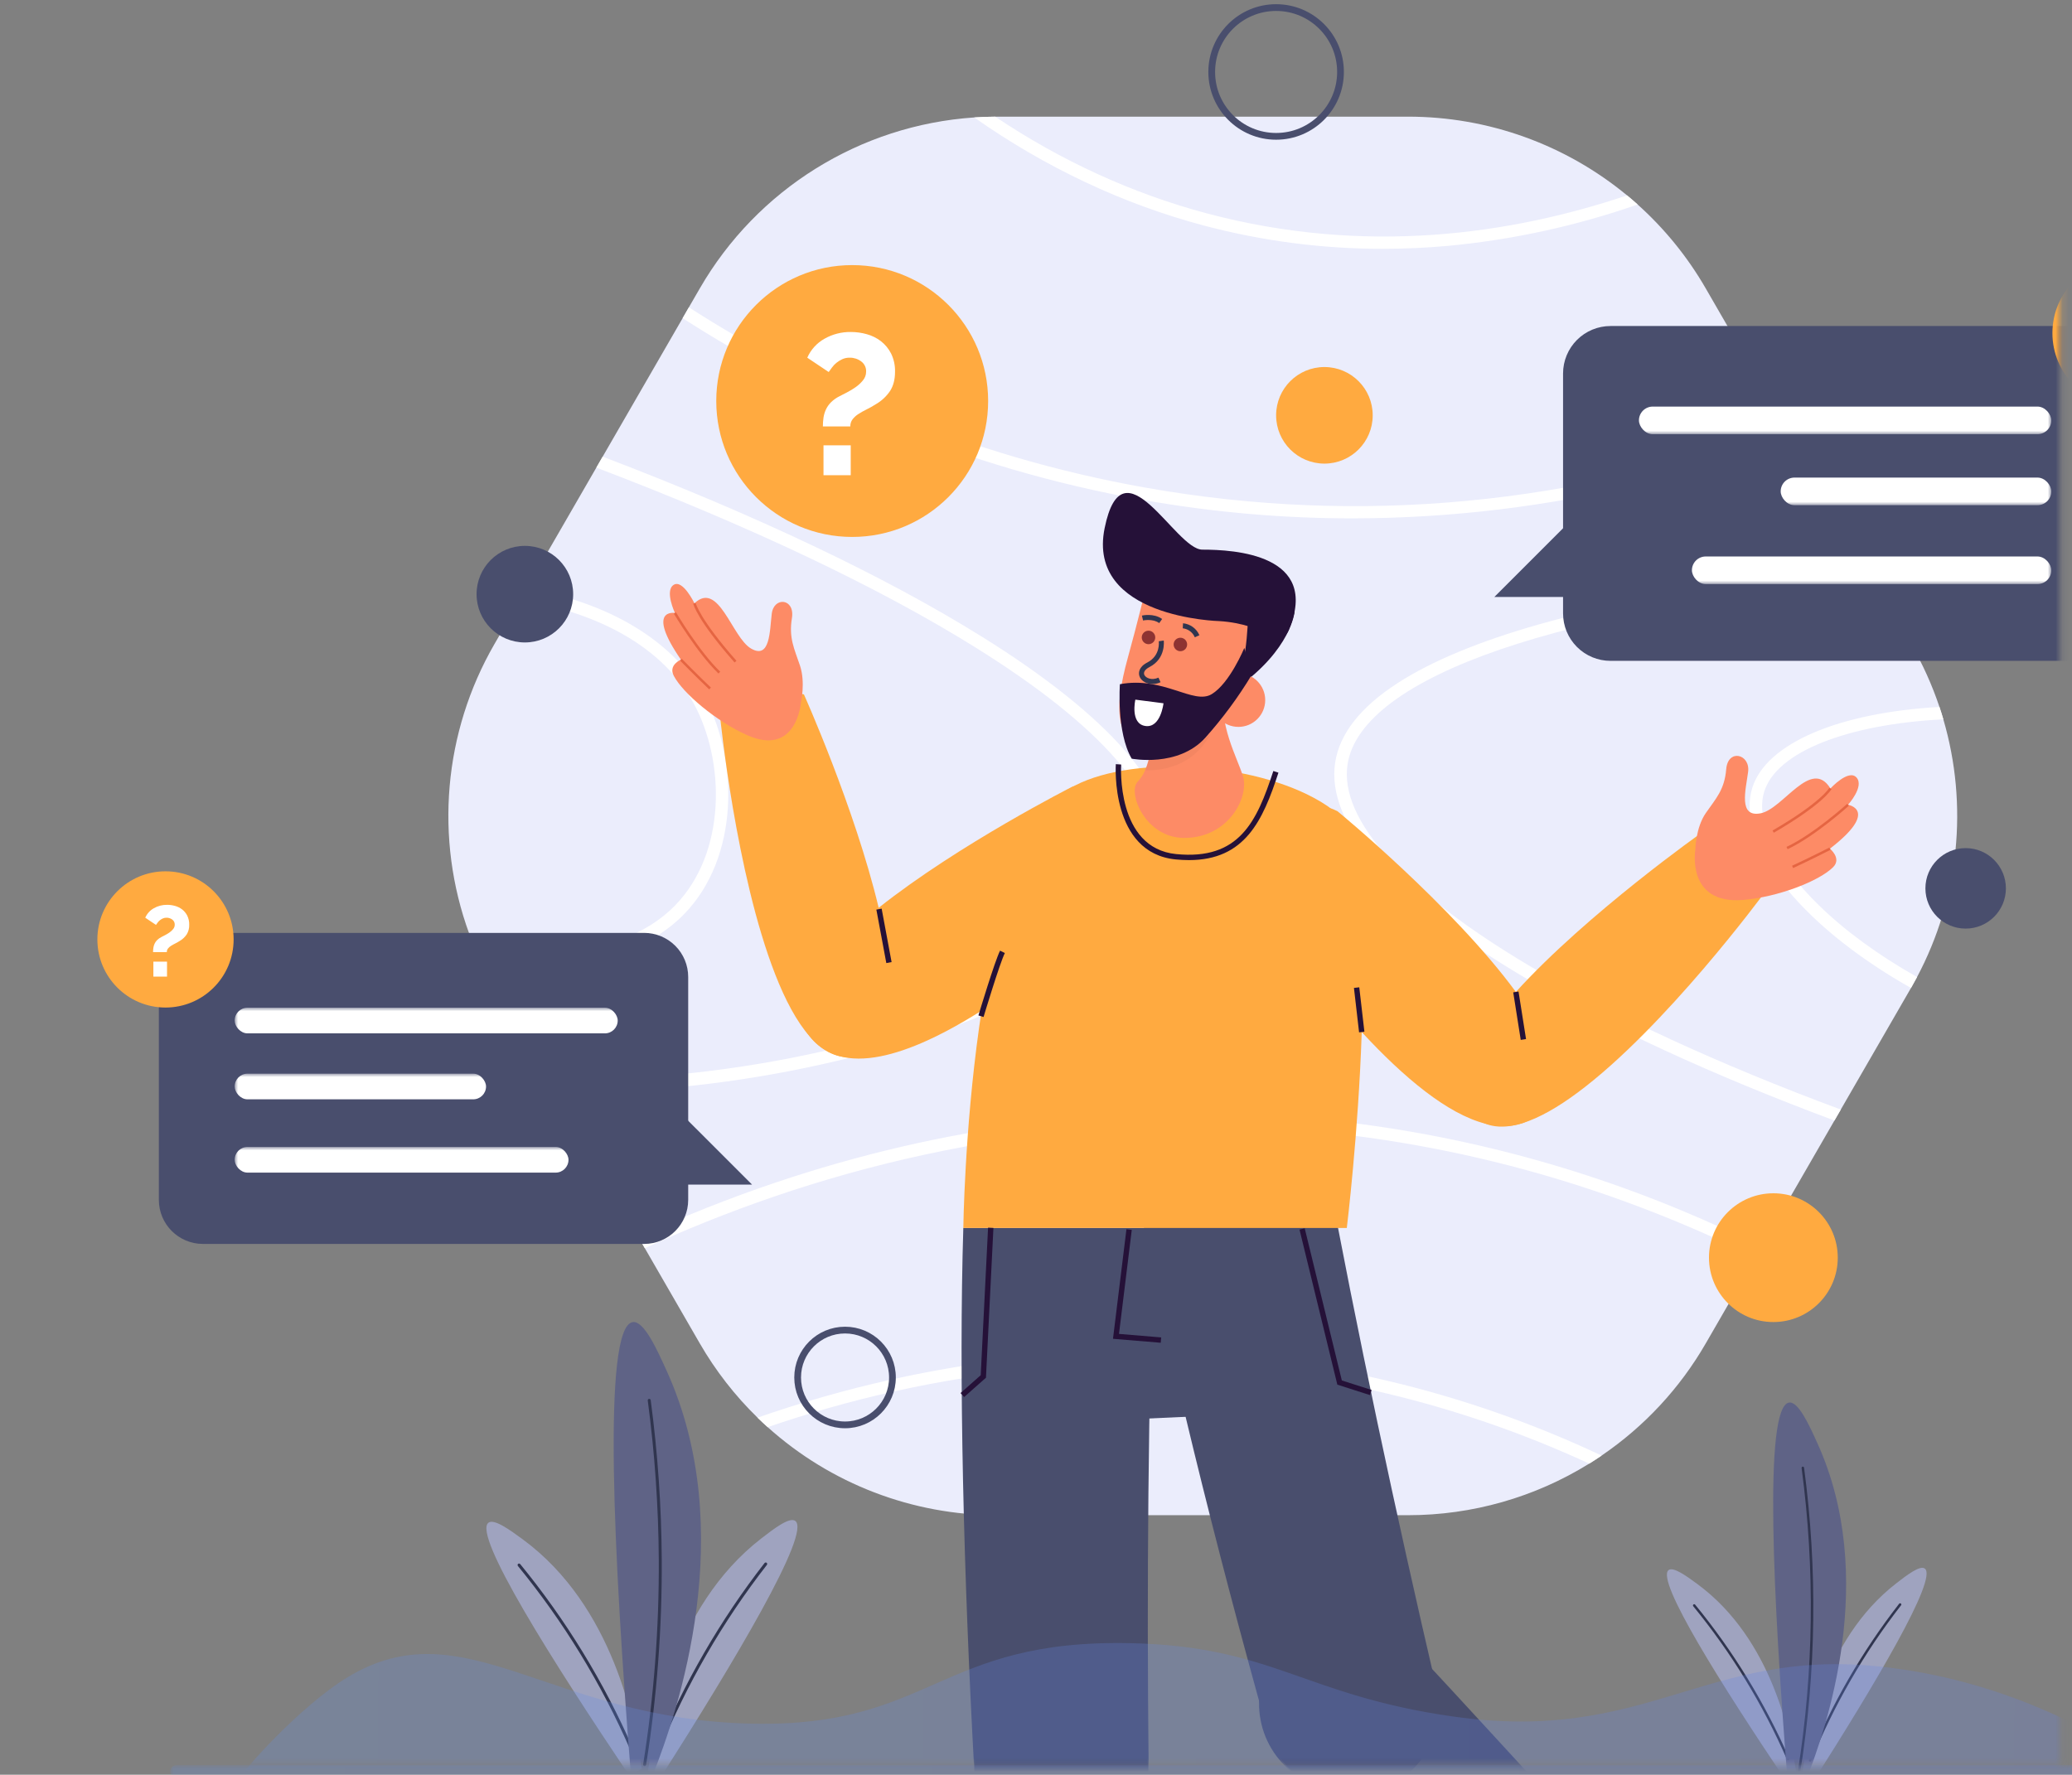 <svg xmlns="http://www.w3.org/2000/svg" xmlns:xlink="http://www.w3.org/1999/xlink" width="307" height="263" viewBox="0 0 307 263">
    <rect x="0" y="0" width="307" height="263" fill="#808080" stroke="none"/>
    <defs>
        <linearGradient id="8160dr7xec" x1=".789%" x2="99.207%" y1="50%" y2="50%">
            <stop offset="0%" stop-color="#638EE4"/>
            <stop offset="100%" stop-color="#6480E4"/>
        </linearGradient>
        <linearGradient id="ryqr8tv3bd" x1=".789%" x2="99.207%" y1="49.943%" y2="50.034%">
            <stop offset="0%" stop-color="#638EE4"/>
            <stop offset="100%" stop-color="#6480E4"/>
        </linearGradient>
        <path id="ybsy13a8aa" d="M0 0H305.142V261.512H0z"/>
    </defs>
    <g fill="none" fill-rule="evenodd">
        <g>
            <g>
                <g transform="translate(-320 -182) translate(290 115) translate(30.092 67.062)">
                    <path fill="#EBEDFC" fill-rule="nonzero" d="M283.95 144.726c-.28.53-.572 1.057-.874 1.58l-.024.042-10.402 18.016-.94 1.627-10.808 18.722-.896 1.555-7.363 12.75c-3.827 6.632-9.102 12.313-15.432 16.62-.602.413-1.214.808-1.834 1.193-8.055 4.997-17.346 7.643-26.825 7.643h-60.865c-12.565 0-24.687-4.645-34.032-13.045-.511-.458-1.013-.928-1.505-1.41-3.344-3.256-6.222-6.958-8.555-11L95.45 184.91l-.949-1.645-12.493-21.634-1.098-1.904-7.749-13.423c-1.058-1.83-2-3.726-2.82-5.674-.32-.758-.62-1.519-.898-2.288-5.185-14.16-3.823-29.89 3.718-42.948l3.78-6.547 1.004-1.738 10.32-17.876.938-1.625 11.847-20.518.927-1.612 1.617-2.799c8.486-14.694 23.735-24.195 40.665-25.337 1.028-.071 2.064-.11 3.106-.114.106-.002.214-.002.32-.002h60.866c11.838 0 23.306 4.124 32.43 11.666.533.44 1.056.89 1.57 1.352 4 3.586 7.406 7.784 10.091 12.437l11.892 20.6.912 1.577 11.267 19.516 1.025 1.773 5.338 9.247c1.706 2.953 3.11 6.07 4.193 9.305.204.607.395 1.218.575 1.834 3.736 12.751 2.338 26.458-3.895 38.192z"/>
                    <path fill="#FFF" fill-rule="nonzero" d="M265.447 64.86c-7.218 2.652-14.582 4.89-22.056 6.701-14.105 3.432-28.568 5.176-43.084 5.195-10.336 0-20.651-.902-30.83-2.696-27.212-4.794-50.04-15.183-68.426-26.968l.928-1.613c18.22 11.693 40.848 22 67.822 26.752 31.6 5.568 63.332 2.555 94.735-8.95l.91 1.578zM260.902 184.713l-.896 1.555c-19.623-9.7-42.862-17.096-69.63-19.041-38.94-2.828-71.805 7.076-94.925 17.684l-.949-1.645c6.615-3.052 13.39-5.747 20.293-8.076 24.785-8.361 50.259-11.66 75.714-9.813 20.195 1.471 40.018 6.2 58.702 14.003 3.936 1.64 7.833 3.418 11.69 5.333zM237.211 215.638c-.602.413-1.214.808-1.834 1.193-9.644-4.457-19.708-7.942-30.043-10.403-36.557-8.674-68.747-2.88-91.679 5.001-.511-.458-1.013-.928-1.505-1.41 6.473-2.257 13.072-4.137 19.762-5.631 24.931-5.556 49.78-5.478 73.852.233 10.834 2.58 21.372 6.271 31.447 11.017zM242.551 30.244c-9.114 3.18-18.581 5.24-28.193 6.136-3.193.286-6.376.429-9.548.429-8.957.008-17.876-1.151-26.533-3.448-12.002-3.188-23.544-8.642-34.017-16.018 1.028-.071 2.064-.11 3.106-.114 9.745 6.541 20.37 11.412 31.389 14.34 23.51 6.25 45.104 3.083 62.227-2.676.533.44 1.056.89 1.57 1.351zM226.629 143.133c12.376 7.347 27.973 14.526 46.02 21.231l-.94 1.627c-18.03-6.713-33.626-13.903-46.027-21.262-19.71-11.696-29.37-22.707-27.94-31.84.664-4.242 3.778-8.189 9.254-11.73 5.059-3.267 12.151-6.209 21.082-8.737 13.082-3.702 29.664-6.438 48.635-8.046l1.025 1.773c-46.047 3.792-76.122 13.985-78.163 27.027-1.285 8.202 8.325 18.842 27.054 29.957z"/>
                    <path fill="#FFF" fill-rule="nonzero" d="M269.457 134.144c3.906 3.8 8.838 7.383 14.493 10.582-.28.53-.572 1.057-.874 1.58l-.024.042c-17.112-9.67-25.908-21.848-23.531-29.611 2.057-6.716 12.975-11.2 27.748-12.037.204.607.396 1.218.575 1.834-14.1.72-24.716 4.765-26.547 10.744-1.32 4.309 1.73 10.614 8.16 16.866zM173.073 127.216c-.89 5.974-6.347 12.017-15.774 17.479-8.632 4.998-20.046 9.275-33.014 12.368-12.827 3.058-25.89 4.649-37.779 4.649-1.518 0-3.017-.027-4.497-.08l-1.097-1.904c1.788.08 3.6.119 5.435.117 12.34 0 25.53-1.73 37.509-4.588 12.61-3.007 24.157-7.327 32.513-12.17 8.923-5.167 14.064-10.751 14.87-16.147 1.286-8.606-8.011-19.363-26.886-31.111-14.346-8.931-33.499-17.998-56.087-26.594l.938-1.625c22.58 8.606 41.744 17.69 56.13 26.645 9.432 5.87 16.587 11.569 21.267 16.933 5.022 5.758 7.2 11.149 6.472 16.028z"/>
                    <path fill="#FFF" fill-rule="nonzero" d="M101.265 135.41c-4.49 4.615-11.375 7.217-19.018 7.217-.352 0-.707-.005-1.065-.016-3.69-.133-7.341-.8-10.84-1.98-.32-.757-.62-1.518-.898-2.287 3.773 1.446 7.758 2.261 11.796 2.412 7.545.236 14.359-2.184 18.695-6.639 7.65-7.863 7.415-21.388 2.766-29.918-4.473-8.21-13.868-13.455-25.76-15.35l1.005-1.739c.18.03.36.064.538.096 12.244 2.268 21.422 7.987 25.845 16.108 4.972 9.12 5.184 23.618-3.064 32.097z"/>
                    <mask id="p6wp4z0h7b" fill="#fff">
                        <use xlink:href="#ybsy13a8aa"/>
                    </mask>
                    <path fill="#FFAA40" fill-rule="nonzero" d="M119.022 102.845s7.537 16.797 11.076 31.616c1.057 4.414 1.758 8.655 1.802 12.223.058 5.54-1.47 9.452-5.736 9.882-.65.067-1.306.023-1.94-.13-.003-.004-.006-.007-.01-.004-.546-.134-1.072-.338-1.567-.608-.012-.005-.025-.011-.036-.019-1.024-.59-1.94-1.353-2.706-2.253-1.948-2.193-3.653-5.429-5.128-9.196-5.852-14.924-8.17-38.176-8.17-38.176 4.686-5.61 12.415-3.335 12.415-3.335z" mask="url(#p6wp4z0h7b)"/>
                    <path fill="#FFAA40" fill-rule="nonzero" d="M169.082 130.709s-17.092 16.729-31.736 23.398c-4.891 2.23-9.505 3.337-13.122 2.328-.003-.003-.006-.006-.01-.003-.54-.152-1.065-.355-1.567-.608-.012-.005-.025-.011-.036-.019-1.055-.546-1.978-1.315-2.706-2.253-.23-.288-.444-.59-.637-.903-1.717-2.748-.67-6.087 1.986-9.607 2.12-2.81 5.262-5.736 8.844-8.581 11.93-9.457 28.722-17.961 28.722-17.961 7.378-2.09 15.667 7.457 10.262 14.209zM225.485 166.38c-.01.001-.018.004-.026.009-.418.124-.825.233-1.224.31-1.551.316-2.986.26-4.25-.244-.458-.185-.891-.428-1.289-.722-2.715-2.005-2.87-5.003-1.403-8.495 1.317-3.155 3.955-6.708 7.217-10.304 10.587-11.67 27.744-23.753 27.744-23.753s7.803 1.985 8.972 9.206c0 0-14.67 19.918-27.6 29.486-2.858 2.12-5.632 3.726-8.141 4.507z" mask="url(#p6wp4z0h7b)"/>
                    <path fill="#FFAA40" fill-rule="nonzero" d="M225.485 166.38c-.01.001-.018.004-.026.009-.4.134-.808.238-1.224.31-1.418.221-2.867.138-4.25-.244-2.821-.719-5.83-2.436-8.855-4.742-12.743-9.719-25.75-29.893-25.75-29.893-3.94-7.7 5.891-15.195 12.7-11.667 0 0 17.082 14.041 26.43 26.781 3.16 4.308 5.44 8.468 5.87 11.886.268 2.095-.157 3.907-1.49 5.306-.936 1.016-2.105 1.79-3.405 2.254z" mask="url(#p6wp4z0h7b)"/>
                    <path fill="#494E6D" fill-rule="nonzero" d="M157.17 274.538c-6.855.003-12.52-5.349-12.904-12.193-1.602-28.977-2.306-58.661-1.627-80.433h28.281c-.893 24.8-1.113 53.659-.827 79.557.039 3.453-1.306 6.777-3.734 9.232-2.427 2.455-5.737 3.837-9.19 3.837z" mask="url(#p6wp4z0h7b)"/>
                    <path fill="#494E6D" fill-rule="nonzero" d="M157.159 249.623c-3.548 0-6.94 1.463-9.372 4.045-2.433 2.582-3.693 6.054-3.482 9.596 1.494 24.974 3.623 61.475 4.73 77.488h21.885c-.868-18.244-.605-55.647-.886-78.416-.088-7.048-5.827-12.715-12.875-12.713zM202.935 265.555c-6.692 1.486-13.38-2.513-15.236-9.112-7.834-27.944-14.943-56.773-18.991-78.176l27.612-6.12c4.493 24.407 10.522 52.63 16.404 77.853.785 3.362.192 6.9-1.647 9.821-1.84 2.923-4.771 4.987-8.142 5.734z" mask="url(#p6wp4z0h7b)"/>
                    <path fill="#494E6D" fill-rule="nonzero" d="M190.666 242.922c-2.623 2.388-4.145 5.754-4.205 9.301-.06 3.548 1.347 6.962 3.888 9.438 17.921 17.459 44.074 43.01 55.676 54.102l16.18-14.737c-12.928-12.903-37.92-40.732-53.46-57.376-4.81-5.151-12.87-5.476-18.079-.728z" mask="url(#p6wp4z0h7b)"/>
                    <path fill="#FFAA40" fill-rule="nonzero" d="M142.639 181.912s.724-57.4 16.55-65.571c9.075-4.684 27.854-3.412 37.431 3.06 9.665 6.531 2.839 62.51 2.839 62.51h-56.82z" mask="url(#p6wp4z0h7b)"/>
                    <path fill="#FD8B66" fill-rule="nonzero" d="M251.1 125.818s.05-3.222 1.546-5.387c1.496-2.165 2.773-3.436 3.028-6.509.255-3.073 3.585-2.255 3.244.4-.342 2.656-1.494 6.783 1.851 6.14 3.345-.643 7.5-8.305 10.344-3.679 0 0 2.707-2.953 3.877-1.615 1.17 1.338-1.266 4.03-1.266 4.03s4.735.784-2.683 6.508c0 0 1.77 1.431.48 2.729-2.064 2.074-8.173 4.443-13.372 4.865-8.451.686-7.05-7.482-7.05-7.482z" mask="url(#p6wp4z0h7b)"/>
                    <path fill="#E56542" fill-rule="nonzero" d="M262.729 123.338l-.188-.322c7.2-4.186 8.396-6.3 8.407-6.32l.33.175c-.046.087-1.213 2.202-8.55 6.467zM264.77 125.78l-.16-.338c4.018-1.89 8.94-6.337 8.989-6.381l.25.276c-.05.045-5.011 4.53-9.08 6.443zM265.585 128.575l-.155-.34c2.443-1.122 5.495-2.68 5.526-2.695l.17.333c-.031.015-3.09 1.577-5.541 2.702z" mask="url(#p6wp4z0h7b)"/>
                    <path fill="#FD8B66" fill-rule="nonzero" d="M118.572 104.094s.701-3.024-.133-5.517c-.835-2.494-1.68-4.084-1.197-7.032.484-2.949-2.678-3.237-2.988-.65-.309 2.586-.236 6.803-3.073 5.147-2.837-1.655-4.772-10.12-8.381-6.7 0 0-1.732-3.61-3.086-2.73-1.354.88.197 4.162.197 4.162s-4.408-.763.888 6.922c0 0-1.91.777-1.059 2.395 1.361 2.588 6.266 6.729 10.809 8.764 7.384 3.306 8.023-4.761 8.023-4.761z" mask="url(#p6wp4z0h7b)"/>
                    <path fill="#E56542" fill-rule="nonzero" d="M108.747 98.11c-5.558-6.293-6.109-8.633-6.13-8.729l.365-.08c.005.024.582 2.375 6.046 8.563l-.28.247zM106.36 99.745c-3.187-3.069-6.577-8.819-6.61-8.877l.321-.189c.034.057 3.398 5.764 6.548 8.798l-.259.268zM104.986 102.096c-1.927-1.824-4.296-4.246-4.32-4.27l.267-.262c.024.025 2.388 2.442 4.31 4.261l-.257.271z" mask="url(#p6wp4z0h7b)"/>
                    <path fill="#251138" fill-rule="nonzero" d="M145.637 150.647l-.761-.228c.097-.327 2.404-8.003 3.205-9.605l.711.356c-.77 1.541-3.13 9.398-3.155 9.477z" mask="url(#p6wp4z0h7b)"/>
                    <path fill="#251138" fill-rule="nonzero" d="M130.485 134.592L131.281 134.592 131.281 142.649 130.485 142.649z" mask="url(#p6wp4z0h7b)" transform="rotate(-10.534 130.883 138.62)"/>
                    <path fill="#251138" fill-rule="nonzero" d="M224.668 146.89L225.463 146.89 225.463 154.024 224.668 154.024z" mask="url(#p6wp4z0h7b)" transform="rotate(-8.97 225.065 150.457)"/>
                    <path fill="#494E6D" fill-rule="nonzero" d="M156.932 210.741L181.362 209.631 173.589 185.201 161.929 183.535z" mask="url(#p6wp4z0h7b)"/>
                    <path fill="#251138" fill-rule="nonzero" d="M171.89 198.922L164.815 198.333 166.809 182.098 167.598 182.195 165.705 197.609 171.956 198.13zM142.759 206.967L142.232 206.372 145.217 203.729 146.306 181.865 147.1 181.905 145.994 204.103zM202.895 206.678L198.056 205.129 192.451 182.149 193.223 181.96 198.723 204.508 203.137 205.921zM176.065 127.397c-.621 0-1.275-.034-1.96-.1-9.712-.952-8.88-13.989-8.871-14.12l.793.057c-.01.124-.785 12.395 8.156 13.271 9.319.915 11.936-4.777 14.389-12.312l.756.246c-2.305 7.08-4.938 12.958-13.263 12.958z" mask="url(#p6wp4z0h7b)"/>
                    <path fill="#251138" fill-rule="nonzero" d="M200.894 146.27L201.689 146.27 201.689 152.899 200.894 152.899z" mask="url(#p6wp4z0h7b)" transform="rotate(-6.591 201.292 149.585)"/>
                    <path fill="#FD8B66" fill-rule="nonzero" d="M175.37 124.111c-5.805 0-8.451-6.78-6.892-8.34.467-.492.838-1.068 1.096-1.696h.004c.393-.942.658-1.932.788-2.944l.004-.004 10.73-9.572c-.579 6.094 2.029 10.373 2.975 13.42.942 3.046-2.105 9.136-8.706 9.136z" mask="url(#p6wp4z0h7b)"/>
                    <path fill="#000" fill-rule="nonzero" d="M179.217 108.762c-3.077 5.886-9.46 5.3-9.64 5.314.394-.942.659-1.933.79-2.945l.003-.004c.29-.167 11.731-7.882 8.847-2.365z" mask="url(#p6wp4z0h7b)" opacity=".19"/>
                    <path fill="#251138" fill-rule="nonzero" d="M191.714 90.606s-.462 5.562-8.55 11.292c-8.479 6.008 1.173-12.456 1.173-12.456l7.377 1.164z" mask="url(#p6wp4z0h7b)"/>
                    <path fill="#FD8B66" fill-rule="nonzero" d="M169.637 87.265s-1.145 4.793-2.63 10.173c-2.121 7.69-2.302 13.909 5.532 13.909 13.157 0 12.28-21.833 12.28-21.833l-15.182-2.25z" mask="url(#p6wp4z0h7b)"/>
                    <path fill="#251138" fill-rule="nonzero" d="M180.589 91.98s-19.73-.442-17.01-13.786c2.72-13.343 10.459 3.195 14.471 3.195 4.707 0 17.527.686 12.821 11.889-1.22 2.91-3.172-.844-10.282-1.299z" mask="url(#p6wp4z0h7b)"/>
                    <circle cx="183.401" cy="103.686" r="3.97" fill="#FD8B66" fill-rule="nonzero" mask="url(#p6wp4z0h7b)"/>
                    <path fill="#251138" fill-rule="nonzero" d="M184.276 95.948s-2.153 5.248-4.845 6.863c-2.691 1.615-7.132-2.691-13.591-1.48 0 0-.539 7.132 1.748 11.034 0 0 6.863 1.346 10.9-3.095 2.57-2.877 4.868-5.985 6.863-9.286l-1.075-4.036z" mask="url(#p6wp4z0h7b)"/>
                    <path fill="#FFF" fill-rule="nonzero" d="M168.127 103.619l4.172.538s-.404 3.7-2.691 3.364c-2.288-.336-1.48-3.902-1.48-3.902z" mask="url(#p6wp4z0h7b)"/>
                    <circle cx="174.801" cy="95.443" r="1" fill="#8E3332" fill-rule="nonzero" mask="url(#p6wp4z0h7b)"/>
                    <circle cx="170.077" cy="94.4" r="1" fill="#8E3332" fill-rule="nonzero" mask="url(#p6wp4z0h7b)"/>
                    <path fill="#9FA3BF" fill-rule="nonzero" d="M264.548 263.867c-9.477-14.11-19.344-29.716-17.418-31.253.7-.557 2.714.921 4.244 2.044 11.253 8.256 13.99 23.051 14.734 28.415l-1.56.794z" mask="url(#p6wp4z0h7b)"/>
                    <path fill="#30354F" fill-rule="nonzero" d="M264.84 260.781c-.074 0-.14-.043-.17-.11-3.565-8.172-8.238-15.814-13.886-22.712-.059-.08-.045-.19.032-.253.076-.062.188-.054.253.02 5.67 6.924 10.36 14.595 13.94 22.798.024.057.018.122-.016.174-.034.052-.092.083-.154.083z" mask="url(#p6wp4z0h7b)"/>
                    <path fill="#9FA3BF" fill-rule="nonzero" d="M268.473 264.068c9.121-14.344 18.594-30.191 16.63-31.68-.712-.54-2.69.99-4.191 2.15-11.043 8.536-13.409 23.394-14.018 28.775l1.58.755z" mask="url(#p6wp4z0h7b)"/>
                    <path fill="#30354F" fill-rule="nonzero" d="M268.1 260.99c-.024 0-.047-.004-.07-.013-.093-.039-.139-.146-.1-.24 3.372-8.29 7.869-16.076 13.363-23.14.062-.08.178-.095.259-.033.08.063.095.178.032.259-5.473 7.038-9.952 14.794-13.312 23.053-.029.07-.097.114-.172.114z" mask="url(#p6wp4z0h7b)"/>
                    <path fill="#5F6386" fill-rule="nonzero" d="M264.751 263.681c-2.093-26.472-3.572-55.277.228-55.893 1.378-.224 2.99 3.333 4.212 6.033 8.996 19.862 1.389 42.1-1.708 49.974l-2.732-.114z" mask="url(#p6wp4z0h7b)"/>
                    <path fill="#30354F" fill-rule="nonzero" d="M266.46 262.727c-.055 0-.106-.024-.141-.065-.035-.04-.05-.095-.042-.149 2.374-14.901 2.565-30.069.568-45.026-.013-.1.058-.193.159-.207.1-.013.193.058.207.159 2.001 14.992 1.81 30.195-.57 45.132-.014.09-.091.156-.182.156z" mask="url(#p6wp4z0h7b)"/>
                    <path fill="#9FA3BF" fill-rule="nonzero" d="M93.13 263.033c-11.352-16.901-23.17-35.593-20.863-37.434.837-.668 3.25 1.104 5.083 2.447 13.479 9.89 16.756 27.61 17.648 34.035l-1.869.952z" mask="url(#p6wp4z0h7b)"/>
                    <path fill="#30354F" fill-rule="nonzero" d="M93.478 259.336c-.088 0-.167-.052-.202-.132-4.27-9.788-9.867-18.941-16.632-27.204-.05-.06-.065-.145-.038-.219.028-.074.094-.128.172-.14.079-.013.158.017.208.08 6.79 8.293 12.407 17.481 16.694 27.306.03.068.024.146-.017.209-.041.062-.11.1-.185.1z" mask="url(#p6wp4z0h7b)"/>
                    <path fill="#9FA3BF" fill-rule="nonzero" d="M97.831 263.273c10.925-17.18 22.271-36.162 19.918-37.944-.853-.647-3.222 1.185-5.02 2.574-13.226 10.224-16.06 28.02-16.79 34.466l1.892.904z" mask="url(#p6wp4z0h7b)"/>
                    <path fill="#30354F" fill-rule="nonzero" d="M97.384 259.587c-.073 0-.142-.037-.183-.098-.04-.06-.049-.138-.021-.206 4.04-9.929 9.425-19.255 16.006-27.716.048-.063.126-.096.205-.086.08.01.146.063.176.137.03.074.017.158-.033.22-6.555 8.43-11.92 17.72-15.945 27.61-.034.084-.115.139-.205.139z" mask="url(#p6wp4z0h7b)"/>
                    <path fill="#5F6386" fill-rule="nonzero" d="M93.373 262.81c-2.507-31.707-4.278-66.208.272-66.947 1.651-.267 3.58 3.993 5.045 7.227 10.775 23.79 1.663 50.426-2.045 59.856l-3.272-.136z" mask="url(#p6wp4z0h7b)"/>
                    <path fill="#30354F" fill-rule="nonzero" d="M95.419 261.667c-.012 0-.024-.001-.035-.003-.058-.01-.11-.04-.144-.088-.035-.048-.049-.107-.04-.165 1.597-10.043 2.371-20.2 2.316-30.369-.048-7.88-.594-15.749-1.635-23.56-.015-.12.07-.23.19-.246.12-.016.23.068.248.188 1.043 7.83 1.59 15.717 1.638 23.616.056 10.193-.72 20.373-2.32 30.44-.018.107-.11.187-.218.187z" mask="url(#p6wp4z0h7b)"/>
                    <rect width="313.1" height="1.921" x="25.116" y="261.511" fill="url(#8160dr7xec)" mask="url(#p6wp4z0h7b)" opacity=".5" rx=".955"/>
                    <path fill="#494E6D" fill-rule="nonzero" d="M95.342 184.276H29.977c-3.608 0-6.533-2.925-6.533-6.533v-33.028c0-1.732.688-3.394 1.913-4.62 1.225-1.225 2.887-1.913 4.62-1.913h65.365c1.732 0 3.394.689 4.62 1.914 1.224 1.225 1.913 2.887 1.913 4.62v33.027c0 3.608-2.926 6.533-6.533 6.533z" mask="url(#p6wp4z0h7b)"/>
                    <path fill="#494E6D" fill-rule="nonzero" d="M98.13 162.278L111.333 175.481 98.918 175.481z" mask="url(#p6wp4z0h7b)"/>
                    <rect width="56.754" height="3.801" x="34.677" y="149.272" fill="#FFF" fill-rule="nonzero" mask="url(#p6wp4z0h7b)" rx="1.901"/>
                    <rect width="37.245" height="3.801" x="34.677" y="159.046" fill="#FFF" fill-rule="nonzero" mask="url(#p6wp4z0h7b)" rx="1.901"/>
                    <rect width="49.462" height="3.801" x="34.677" y="169.907" fill="#FFF" fill-rule="nonzero" mask="url(#p6wp4z0h7b)" rx="1.901"/>
                    <circle cx="24.429" cy="139.152" r="10.094" fill="#FFAA40" fill-rule="nonzero" mask="url(#p6wp4z0h7b)"/>
                    <path fill="#FFF" fill-rule="nonzero" d="M22.587 141.037c-.001-.218.014-.435.046-.65.03-.208.09-.41.178-.6.093-.2.221-.384.378-.54.19-.186.41-.341.648-.459l.533-.273c.225-.116.441-.247.648-.392.206-.144.39-.316.548-.51.15-.182.233-.41.232-.645.012-.3-.127-.586-.37-.762-.246-.181-.544-.277-.85-.273-.188-.004-.375.034-.548.111-.154.07-.3.16-.432.266-.126.1-.237.218-.332.348l-.247.34-1.59-1.065c.26-.595.708-1.088 1.274-1.406.6-.34 1.279-.513 1.968-.503.397 0 .791.056 1.173.163.38.103.736.28 1.05.518.316.246.574.56.756.917.206.423.307.89.293 1.361.018.496-.108.987-.363 1.413-.275.412-.643.754-1.073.999-.211.135-.43.259-.656.37-.21.101-.413.215-.61.34-.17.105-.322.24-.446.399-.116.153-.175.34-.17.532l-2.038.001zm.046 3.625v-2.22h2.023v2.22h-2.023z" mask="url(#p6wp4z0h7b)"/>
                    <path fill="#494E6D" fill-rule="nonzero" d="M238.533 97.87h70.364c3.884 0 7.033-3.148 7.033-7.032V55.283c0-1.865-.741-3.653-2.06-4.972-1.319-1.319-3.108-2.06-4.973-2.06h-70.364c-1.865 0-3.654.741-4.973 2.06-1.318 1.319-2.06 3.107-2.06 4.972v35.555c0 1.865.742 3.654 2.06 4.973 1.32 1.319 3.108 2.06 4.973 2.06z" mask="url(#p6wp4z0h7b)"/>
                    <path fill="#494E6D" fill-rule="nonzero" d="M235.531 74.19L221.318 88.403 234.682 88.403z" mask="url(#p6wp4z0h7b)"/>
                    <rect width="61.095" height="4.092" x="242.744" y="60.189" fill="#FFF" fill-rule="nonzero" mask="url(#p6wp4z0h7b)" rx="2.046" transform="rotate(-180 273.291 62.235)"/>
                    <rect width="40.094" height="4.092" x="263.745" y="70.711" fill="#FFF" fill-rule="nonzero" mask="url(#p6wp4z0h7b)" rx="2.046" transform="rotate(180 283.792 72.757)"/>
                    <rect width="53.246" height="4.092" x="250.593" y="82.402" fill="#FFF" fill-rule="nonzero" mask="url(#p6wp4z0h7b)" rx="2.046" transform="rotate(180 277.216 84.448)"/>
                    <circle cx="314.871" cy="49.294" r="10.866" fill="#FFAA40" fill-rule="nonzero" mask="url(#p6wp4z0h7b)"/>
                    <circle cx="126.175" cy="59.365" r="20.142" fill="#FFAA40" fill-rule="nonzero" mask="url(#p6wp4z0h7b)"/>
                    <path fill="#FFF" fill-rule="nonzero" d="M121.83 63.127c-.002-.434.03-.869.092-1.299.061-.413.18-.815.354-1.195.186-.401.442-.766.755-1.078.38-.372.817-.68 1.294-.915.267-.138.62-.32 1.063-.546.449-.231.88-.492 1.294-.783.41-.286.779-.629 1.093-1.018.3-.361.464-.816.462-1.285.025-.598-.253-1.17-.74-1.52-.489-.363-1.084-.555-1.693-.546-.377-.007-.75.068-1.094.221-.308.141-.598.32-.863.532-.25.2-.473.434-.662.693l-.493.68-3.173-2.125c.52-1.186 1.413-2.17 2.542-2.805 1.196-.679 2.552-1.025 3.927-1.004.792.002 1.58.11 2.342.325.758.206 1.47.557 2.095 1.033.632.492 1.147 1.117 1.51 1.83.411.845.612 1.777.585 2.717 0 1.122-.242 2.061-.724 2.82-.55.82-1.283 1.502-2.142 1.991-.422.27-.86.517-1.31.739-.417.203-.823.43-1.216.68-.342.21-.645.48-.894.796-.23.306-.349.68-.339 1.063h-4.066zm.092 7.234v-4.43h4.035v4.43h-4.035z" mask="url(#p6wp4z0h7b)"/>
                    <circle cx="262.661" cy="186.311" r="9.541" fill="#FFAA40" fill-rule="nonzero" mask="url(#p6wp4z0h7b)"/>
                    <circle cx="188.985" cy="10.601" r="9.541" stroke="#494E6D" mask="url(#p6wp4z0h7b)"/>
                    <circle cx="125.115" cy="204.067" r="7.023" stroke="#494E6D" mask="url(#p6wp4z0h7b)"/>
                    <circle cx="77.676" cy="87.987" r="7.156" fill="#494E6D" fill-rule="nonzero" mask="url(#p6wp4z0h7b)"/>
                    <circle cx="291.151" cy="131.584" r="5.963" fill="#494E6D" fill-rule="nonzero" mask="url(#p6wp4z0h7b)"/>
                    <circle cx="196.141" cy="61.485" r="7.156" fill="#FFAA40" fill-rule="nonzero" mask="url(#p6wp4z0h7b)"/>
                    <path fill="url(#ryqr8tv3bd)" d="M215.206 254.308c-22.156-3.146-26.637-10.391-47.704-10.866-28.588-.644-29.513 12.491-56.185 11.926-30.136-.638-42.6-17.343-59.895-6.89-7.096 4.289-15.892 14.285-15.636 14.576.07.08.876-.512 1.59-1.06h281.19c-8.382-5.612-22.263-13.252-40.284-15.107-25.749-2.649-34.4 11.493-63.076 7.421z" mask="url(#p6wp4z0h7b)" opacity=".5"/>
                    <path fill="#30354F" fill-rule="nonzero" d="M170.656 101.307c.416-.004.827-.096 1.205-.27l-.308-.68c-1.003.452-1.87.054-2.086-.394-.19-.394.096-.835.765-1.18 2.46-1.263 2.108-3.897 2.104-3.924l-.739.107c.012.086.272 2.137-1.706 3.153-1.267.651-1.383 1.575-1.097 2.168.284.587.994 1.02 1.862 1.02zM176.938 94.378l.681-.307c-.427-.987-1.357-1.666-2.428-1.772l-.04.746c.792.09 1.474.6 1.787 1.333zM171.666 92.274l.432-.609c-1.269-.9-2.93-.519-3-.502l.172.726c.013-.003 1.406-.318 2.396.385z" mask="url(#p6wp4z0h7b)"/>
                </g>
            </g>
        </g>
    </g>
</svg>
